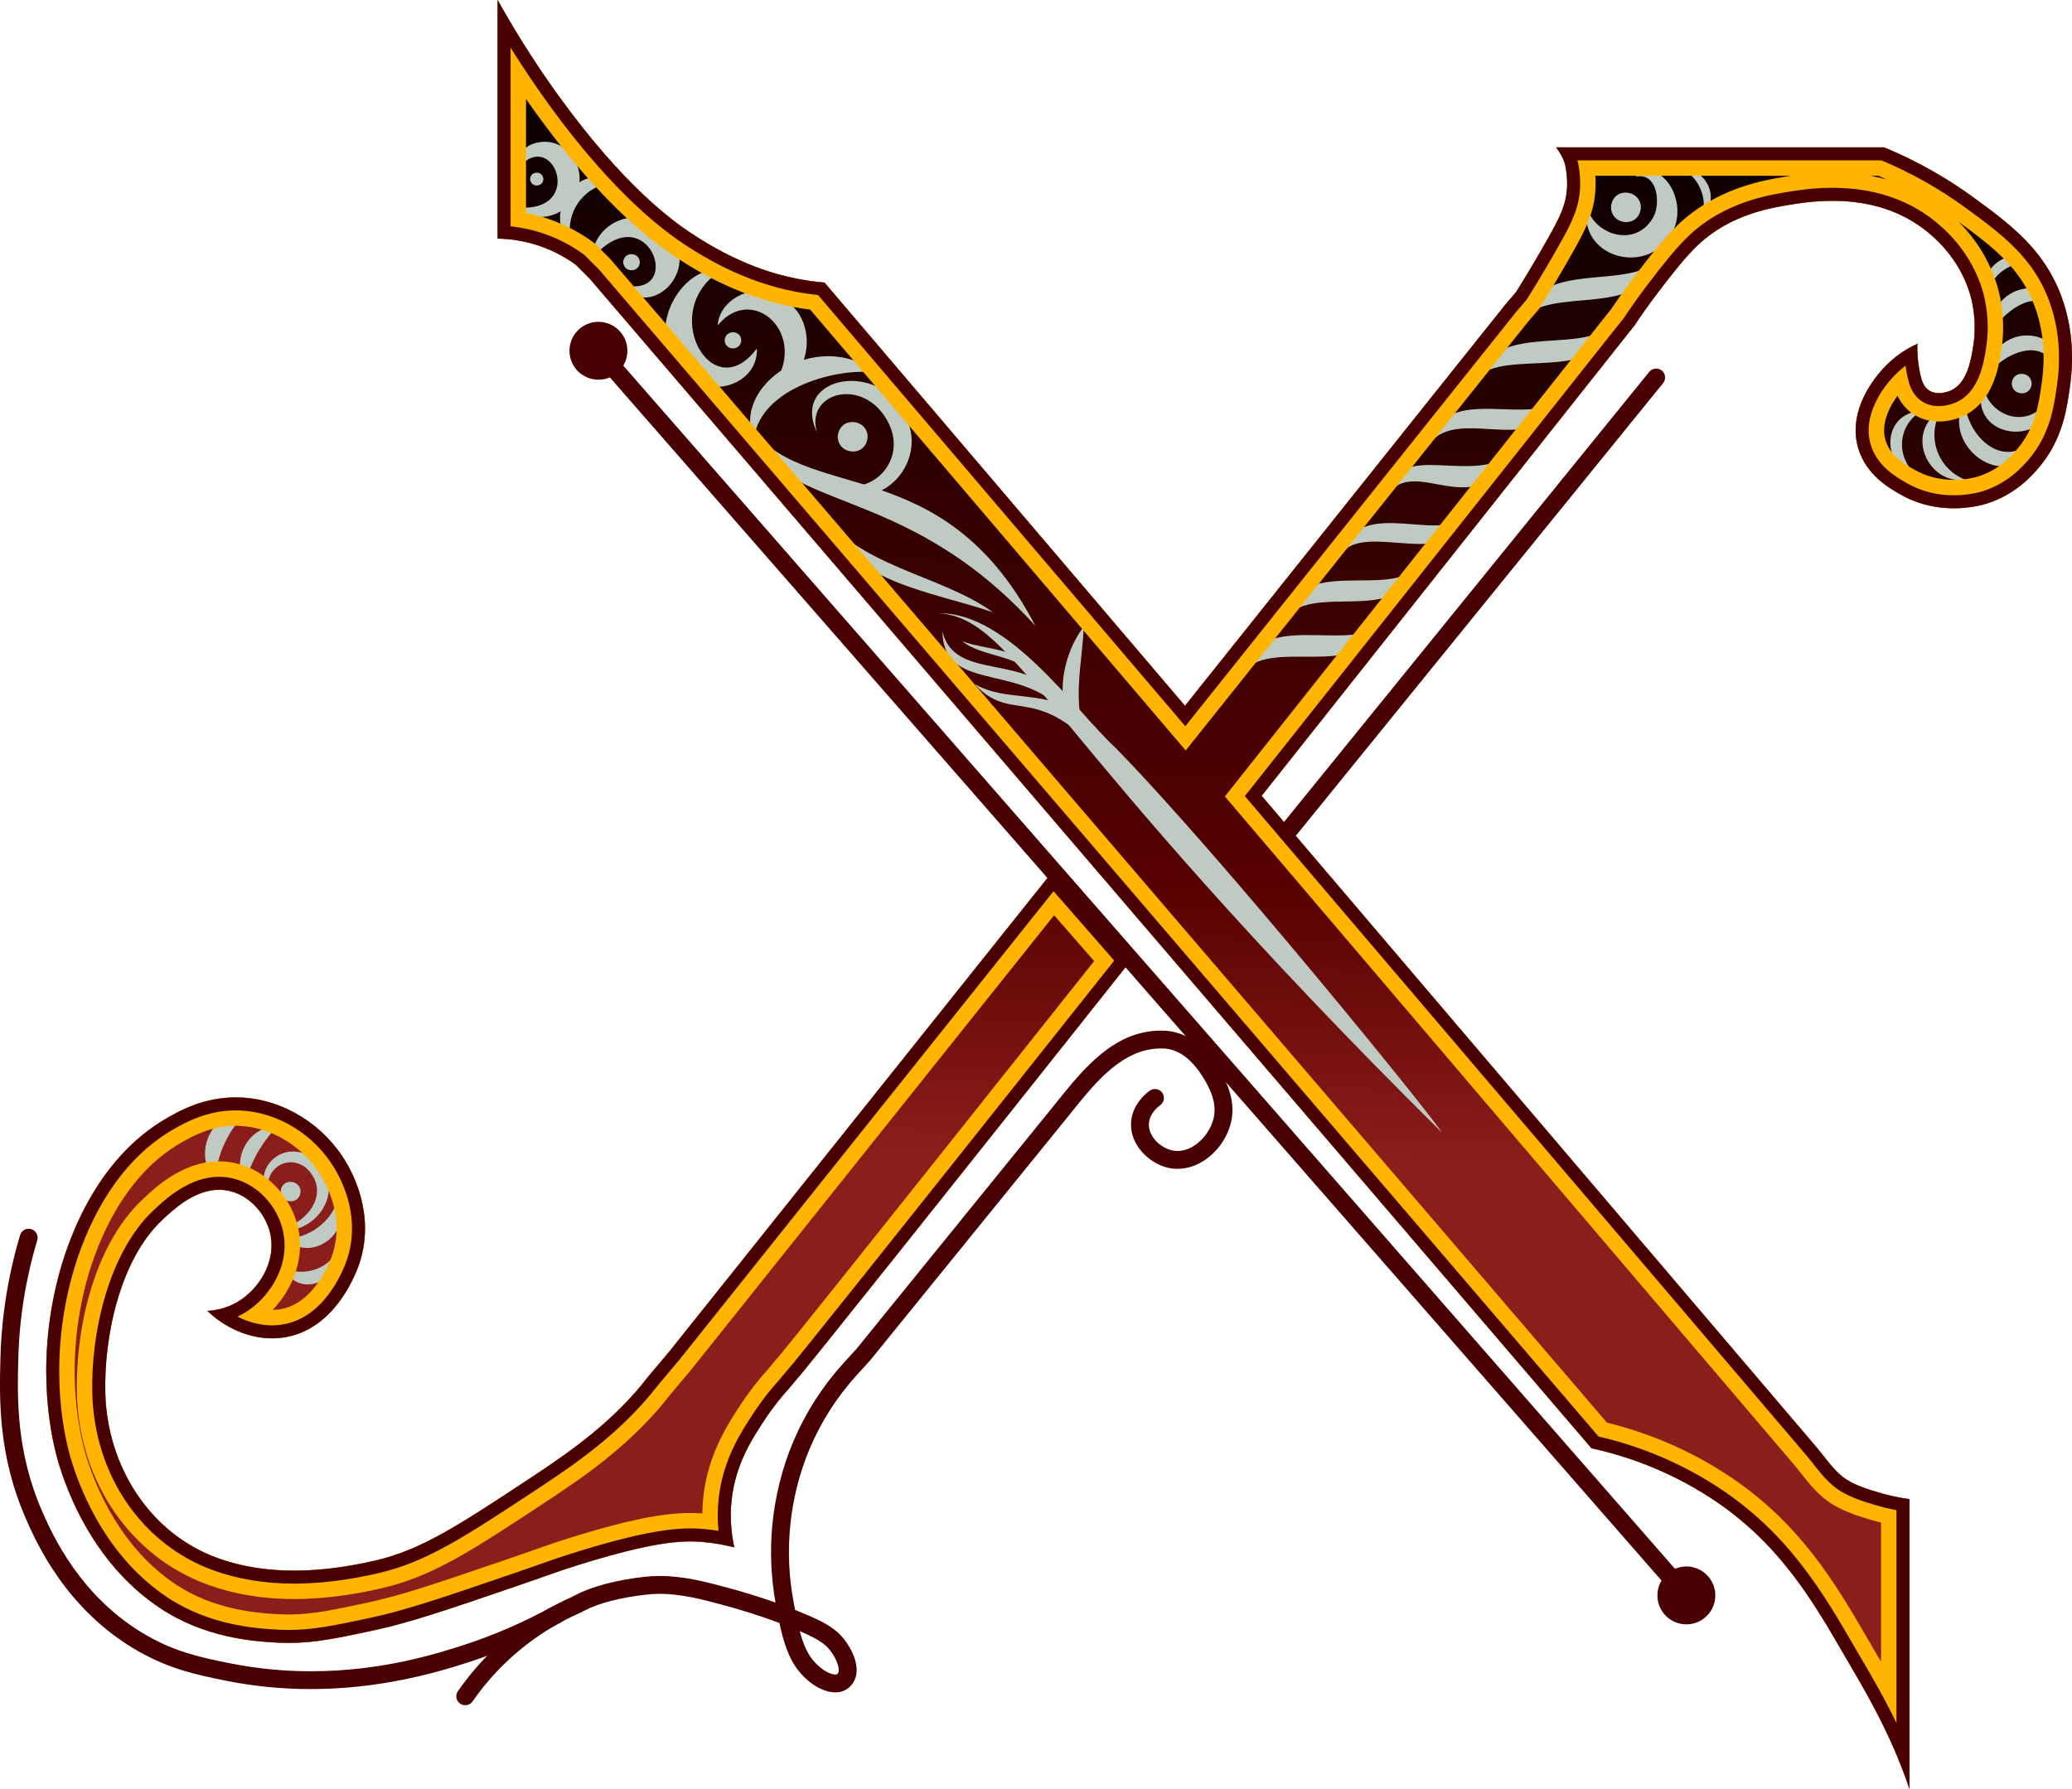 <?xml version="1.0" encoding="iso-8859-1"?>
<!-- Generator: Adobe Illustrator 24.0.1, SVG Export Plug-In . SVG Version: 6.00 Build 0)  -->
<svg version="1.1" xmlns="http://www.w3.org/2000/svg" xmlns:xlink="http://www.w3.org/1999/xlink" x="0px" y="0px"
	 viewBox="0 0 2551.333 2203.37" style="enable-background:new 0 0 2551.333 2203.37;" xml:space="preserve">
<g id="Layer_5">
	<linearGradient id="SVGID_1_" gradientUnits="userSpaceOnUse" x1="725.335" y1="1410.547" x2="753.112" y2="16.102">
		<stop  offset="0" style="stop-color:#8B1D1A"/>
		<stop  offset="0.25" style="stop-color:#550000"/>
		<stop  offset="0.5" style="stop-color:#3A0000"/>
		<stop  offset="0.75" style="stop-color:#1E0000"/>
		<stop  offset="1" style="stop-color:#000000"/>
	</linearGradient>
	<path style="fill:url(#SVGID_1_);" d="M1296.735,1072.65l-472.22,591.48l-26.45,31.46c-41.69,53.96-92.67,90.25-143.41,123.73
		c-90.59,59.75-135.88,89.63-192.93,102.76c-63.2,14.53-131.67,19.33-193.66-3.13c-84.55-30.63-135.8-113.99-138.38-202.24
		c-2.02-69.31,17.58-164.65,69.9-214.05c15.5-14.64,47.37-44.72,83.88-35.65c23.51,5.84,41.79,26.12,48.24,48.23
		c10.14,34.77-10.39,69.18-35.65,85.98c-13.73,9.13-28.12,12.56-40.75,13.29c26.33,24.92,60.54,37.42,93.17,32.85
		c66.31-9.3,91.79-84.27,94.37-92.28c19.89-61.65-10.94-113.84-16.77-123.72c-26.87-45.48-76.48-77.52-130.02-79.69
		c-42.35-1.72-73.82,15.79-90.18,25.16c-90.88,52.1-124.39,157.4-134.92,199.23c-27.38,108.73-7.819,196.724,1.831,227.974
		c16.77,54.3,53.349,129.476,124.699,176.756c54.81,36.32,113.58,40.27,138.41,41.95c42.07,2.83,71.82-3.55,123.73-14.68
		c44.43-9.53,88.94-24.66,176.15-54.53c47.08-16.12,47.56-17.02,73.4-25.16c98.07-30.91,133.02-31.19,155.19-29.36
		c14.91,1.23,28.28,3.77,39.79,6.73c-4.19-19.2-6.18-42.27-2.05-67.55c6.5-39.69,25.4-68.3,39.85-90.17
		c10.85-16.43,21.47-29.08,29.36-37.75l10.48-12.58c4.52-3.62,195.35-243.43,411.01-515.12L1296.735,1072.65z"/>
	<linearGradient id="SVGID_2_" gradientUnits="userSpaceOnUse" x1="1558.005" y1="1427.134" x2="1585.783" y2="32.689">
		<stop  offset="0" style="stop-color:#8B1D1A"/>
		<stop  offset="0.25" style="stop-color:#550000"/>
		<stop  offset="0.5" style="stop-color:#3A0000"/>
		<stop  offset="0.75" style="stop-color:#1E0000"/>
		<stop  offset="1" style="stop-color:#000000"/>
	</linearGradient>
	<path style="fill:url(#SVGID_2_);" d="M2351.195,2203.37v-357.06c-11.97-1.62-24.63-4.21-37.75-8.12
		c-14.742-4.39-32.149-9.634-44.375-19.261c-12.565-9.894-22.145-24.557-32.582-36.812c-6.368-7.478-12.736-14.956-19.105-22.434
		c-17.155-20.145-34.311-40.29-51.466-60.436c-21.869-25.681-43.739-51.361-65.608-77.042
		c-25.17-29.556-50.339-59.112-75.509-88.668c-27.056-31.772-54.113-63.544-81.169-95.316c-27.53-32.328-55.06-64.656-82.59-96.983
		c-26.59-31.224-53.18-62.448-79.769-93.672c-24.236-28.46-48.472-56.92-72.708-85.38c-20.469-24.036-40.938-48.073-61.407-72.109
		c-15.289-17.953-30.577-35.906-45.866-53.859c-8.694-10.21-17.389-20.42-26.083-30.629c-1.464-1.72-2.929-3.44-4.394-5.159
		l-17.3-20.32c227.71-287.15,450.49-568.48,450.49-568.48l8.39-10.49c7.21-10.88,17.8-26.25,31.46-44.04
		c13.94-18.15,31.72-41.3,48.23-56.62c39.27-36.43,88.61-44.53,111.15-48.23c27.55-4.53,105.72-17.36,167.76,31.45
		c9.38,7.38,40.88,32.86,54.53,77.6c2.02,6.61,9.39,32.5,4.19,65c-2.74,17.15-7.22,45.14-27.26,54.53c-0.79,0.37-16.14,7.31-27.26,0
		c-6.38-4.19-8.73-11.32-10.49-18.87c-1.92-8.23-4.03-20.73-3.9-37.41l1.17-1.55c-9.02,3.9-18.43,9.21-27.55,16.43
		c-28.61,22.64-59.85,68.33-46.14,113.25c9.96,32.65,38.8,48.93,52.43,56.62c50.07,28.26,100.71,12.53,106.95,10.48
		c34.8-11.43,54.69-34.33,62.91-44.03c28.75-33.97,34.07-70.9,37.75-96.47c2.58-17.97,8.71-64.3-10.49-115.34
		c-21.47-57.07-62.45-87.73-109.05-121.63c-24.59-17.89-60.76-40.9-108.87-60.82c-137.35,0-320.26,0-403.86,0
		c6.12,8.05,10.04,15.82,11.53,23.07c2.63,12.79,2.1,25.17,2.1,25.17c-0.95,21.94-8.99,37.83-23.07,62.91
		c-13.77,24.52-27.18,46.91-39.85,67.11l-12.58,14.67l-395.07,494.84l-20.8-24.42l-423.04-496.78c-10.57-0.93-22.56-2.49-35.57-5.09
		c-23.02-4.6-70.36-16.65-130.02-56.62c-21.18-14.19-81.34-56.97-161.48-167.77c-22.67-31.35-48.91-70.85-75.49-118.58v293.85
		c14.65,0.26,32.78,2.45,52.42,9.27c19.03,6.61,33.74,15.56,44.04,23.07l16.78,16.78l596.86,697.01l95.06,111.01l33.31,38.9
		l508.45,593.77c39.06,8.57,91.79,25.57,146.2,60.82c85.47,55.37,127.23,128.77,165.67,195.03
		C2293.305,2077.07,2327.345,2132.04,2351.195,2203.37z"/>
</g>
<g id="Layer_7">
	<g>
		<path style="fill:#BFCBC2;" d="M336.756,1514.193c35.712-0.508,74.531-42.853,40.501-75.602
			c-27.106-21.252-59.556,8.909-42.607,37.469c-30.743-31.263,14.603-81.634,56.865-45.159
			C427.932,1469.661,384.256,1526.21,336.756,1514.193z"/>
	</g>
	<g>
		<path style="fill:#BFCBC2;" d="M415.843,1477.708c20.047,39.483-32.205,79.741-65.444,47.63
			C377.812,1526.216,407.653,1506.213,415.843,1477.708z"/>
	</g>
	<g>
		<path style="fill:#BFCBC2;" d="M412.231,1545.592c5.43,34.342-46.704,52.988-62.265,16.147
			C369.29,1571.218,398.37,1565.996,412.231,1545.592z"/>
	</g>
	<g>
		<path style="fill:#BFCBC2;" d="M341.417,1387.482c-17.457,17.553-32.969,43.145-39.399,69.935
			C284.079,1430.848,304.585,1385.993,341.417,1387.482z"/>
	</g>
	<g>
		<path style="fill:#BFCBC2;" d="M304.701,1369.457c-22.059,19.597-38.404,52.561-39.487,83.952
			C235.393,1421.236,261.354,1366.656,304.701,1369.457z"/>
	</g>
	<g>
		<path style="fill:#BFCBC2;" d="M2504.095,539.962c-21.355,74.077-118.019,14.355-85.136-47.375
			C2421.686,540.324,2469.921,580.325,2504.095,539.962z"/>
	</g>
	<g>
		<path style="fill:#BFCBC2;" d="M2526.374,484.923c4.921,66.402-106.317,61.784-84.749-12.264
			C2445.791,512.838,2501.733,534.461,2526.374,484.923z"/>
	</g>
	<g>
		<path style="fill:#BFCBC2;" d="M2531.945,462.18c-8.487-53.219-68.717-27.81-87.572,4.248
			C2455.015,384.598,2555.148,408.178,2531.945,462.18z"/>
	</g>
	<g>
		<path style="fill:#BFCBC2;" d="M2534.121,388.803c-25.15-41.985-69.849-2.35-87.048,26.078
			C2452.747,338.728,2535.774,341.288,2534.121,388.803z"/>
	</g>
	<g>
		<path style="fill:#BFCBC2;" d="M2419.66,590.612c-44.561,7.321-76.452-57.595-29.047-86.004
			C2370.514,538.491,2387.386,578.289,2419.66,590.612z"/>
	</g>
	<g>
		<path style="fill:#BFCBC2;" d="M2360.396,585.091c-42.212-5.679-47.031-76.095,5.86-79.135
			C2335.091,524.495,2334.846,565.199,2360.396,585.091z"/>
	</g>
	<g>
		<path style="fill:#BFCBC2;" d="M2506.009,324.583c-29.195-6.089-56.068,15.074-59.832,41.147
			C2433.216,330.528,2476.82,299.148,2506.009,324.583z"/>
	</g>
	<g>
		<path style="fill:#BFCBC2;" d="M1702.026,766.515c-28.682,77.664-141.097,13.342-174.96,65.51
			C1545.643,744.772,1665.86,808.089,1702.026,766.515z"/>
	</g>
	<g>
		<path style="fill:#BFCBC2;" d="M1746.383,695.463c-21.47,79.546-135.602,17.739-165.359,69.391
			C1595.803,679.621,1714.564,740.617,1746.383,695.463z"/>
	</g>
	<g>
		<path style="fill:#BFCBC2;" d="M1810.358,629.132c-17.76,79.242-129.129,10.65-159.22,53.237
			C1674.759,605.801,1779.708,676.63,1810.358,629.132z"/>
	</g>
	<g>
		<path style="fill:#BFCBC2;" d="M1867.573,554.761c-53.273,94.337-122.771,3.98-159.764,54.84
			C1721.24,537.532,1814.232,602.197,1867.573,554.761z"/>
	</g>
	<g>
		<path style="fill:#BFCBC2;" d="M1925.282,486.28c-26.807,83.006-129.244,10.977-165.126,60.464
			C1778.356,466.529,1892.009,532.038,1925.282,486.28z"/>
	</g>
	<g>
		<path style="fill:#BFCBC2;" d="M1990.993,392.468c-17.983,85.27-137.003,33.721-173.846,73.885
			C1845.164,390.644,1956.625,443.283,1990.993,392.468z"/>
	</g>
	<g>
		<path style="fill:#BFCBC2;" d="M2044.874,316.422c-22.312,79.598-135.542,33.099-171.881,77.747
			C1895.904,315.117,2008.826,361.666,2044.874,316.422z"/>
	</g>
	<g>
		<path style="fill:#BFCBC2;" d="M2013.644,217.73c32.101-27.063,70.145,34.808,42.063,73.902
			c-32.053,48.21-112.035,23.518-101.548-35.984c10.328,35.172,60.258,48.85,80.97,12.895
			C2045.284,252.858,2041.776,211.129,2013.644,217.73z"/>
	</g>
	<g>
		<path style="fill:#BFCBC2;" d="M2095.488,267.103c7.723-20.628-2.961-48.737-23.517-58.09
			C2102.458,207.404,2118.903,247.036,2095.488,267.103z"/>
	</g>
	<g>
		<path style="fill:#BFCBC2;" d="M1774.629,1394.002c-488.837-484.451-522.485-632.058-618.467-638.738
			c86.872-0.807,168.512,121.065,217.039,165.364C1502.595,1052.453,1772.839,1386.155,1774.629,1394.002z"/>
	</g>
	<g>
		<path style="fill:#BFCBC2;" d="M1199.93,842.501c61.864,35.043,135.527-23.45,201.186,143.198
			C1281.371,818.911,1254.511,900.817,1199.93,842.501z"/>
	</g>
	<g>
		<path style="fill:#BFCBC2;" d="M1160.485,777.616c16.951,71.182,130.395,13.257,160.633,115.098
			C1271.999,808.947,1161.58,859.853,1160.485,777.616z"/>
	</g>
	<g>
		<path style="fill:#BFCBC2;" d="M1184.748,789.717c30.006,12.016,87.36,7.386,92.74,52.063
			C1264.122,805.218,1211.899,811.474,1184.748,789.717z"/>
	</g>
	<g>
		<path style="fill:#BFCBC2;" d="M1274.917,770.826C1107.56,586.673,952.339,635.632,920.372,520.829
			C986.289,623.742,1160.389,550.434,1274.917,770.826z"/>
	</g>
	<g>
		<path style="fill:#BFCBC2;" d="M1222.653,754.084c-76.757-26.481-183.138-36.648-214.873-127.068
			C1054.7,698.086,1157.672,707.164,1222.653,754.084z"/>
	</g>
	<g>
		<path style="fill:#BFCBC2;" d="M1005.954,532.61c-33.17-71.29,79.837-88.932,109.129-19.787
			c33.074,65.135-50.86,136.141-98.309,71.631c42.995,39.967,105.186-11.75,76.387-65.294
			C1063.639,463.643,991.139,482.657,1005.954,532.61z"/>
	</g>
	<g>
		<path style="fill:#BFCBC2;" d="M1080.118,459.295c-47.298-7.727-143.597,17.921-151.826,80.897
			C900.486,477.001,1003.464,401.511,1080.118,459.295z"/>
	</g>
	<g>
		<path style="fill:#BFCBC2;" d="M883.832,400.785c0.934-26.137,31.041-46.656,58.536-41.865
			c71.664,15.977,64.581,112.966-0.8,128.783C1005.935,420.775,929.474,344.552,883.832,400.785z"/>
	</g>
	<g>
		<path style="fill:#BFCBC2;" d="M890.192,331.787c-82.023,47.541-14.463,172.519,41.76,97.462
			c2.302,47.665-69.812,69.555-102.644,15.884C798.647,397.546,841.44,326.326,890.192,331.787z"/>
	</g>
	<g>
		<path style="fill:#BFCBC2;" d="M728.635,318.715c2.764-55.686,79.867-71.836,103.854-18.737
			c20.174,42.675-34.486,93.109-69.606,49.928C846.713,373.566,798.894,235.987,728.635,318.715z"/>
	</g>
	<g>
		<path style="fill:#BFCBC2;" d="M761.864,224.752c-43.732-0.305-69.249,40.089-57.381,76.656
			C666.157,267.227,707.644,195.128,761.864,224.752z"/>
	</g>
	<g>
		<path style="fill:#BFCBC2;" d="M634.395,212.207c-4.865-41.355,59.943-55.988,77.398-5.605c13,46.228-42.905,79.592-76.857,48.677
			C725.429,264.438,678.418,148.342,634.395,212.207z"/>
	</g>
	<g>
		<path style="fill:#BFCBC2;" d="M1334.4,771.913c-1.27,44.015-16.144,96.816,5.499,139.842
			C1292.989,882.325,1304.974,810.165,1334.4,771.913z"/>
	</g>
	<path style="fill:#BFCBC2;" d="M1031.531,537.934c1.598-25.518,36.264-22.946,36.857,0.001
		C1066.79,563.451,1032.124,560.879,1031.531,537.934z"/>
	<path style="fill:#BFCBC2;" d="M345.586,1467.542c0.77-16.376,23.921-15.641,24.571,0.001
		C369.388,1483.919,346.236,1483.183,345.586,1467.542z"/>
	<path style="fill:#BFCBC2;" d="M1983.663,255.365c1.598-25.518,36.264-22.946,36.857,0.001
		C2018.922,280.883,1984.256,278.311,1983.663,255.365z"/>
	<path style="fill:#BFCBC2;" d="M2477.134,472.411c0.77-16.376,23.921-15.641,24.571,0.001
		C2500.935,488.787,2477.784,488.052,2477.134,472.411z"/>
	<path style="fill:#BFCBC2;" d="M912.771,419.173c-0.407-13.025-19.672-13.414-20.476,0.001
		C892.702,432.198,911.966,432.587,912.771,419.173z"/>
	<path style="fill:#BFCBC2;" d="M767.391,322.936c0.407-13.025,19.671-13.414,20.476,0.001
		C787.46,335.961,768.196,336.35,767.391,322.936z"/>
	<path style="fill:#BFCBC2;" d="M652.726,220.556c0.266-10.107,15.535-10.936,16.381,0.001
		C668.84,230.663,653.571,231.493,652.726,220.556z"/>
</g>
<g id="Layer_4">
	<g>
		<path style="fill:#FFB400;" d="M1297.95,1127.226l49.313,56.422c-310.062,390.568-378.522,475.47-389.59,488.52l-0.511,0.409
			l-2.258,2.711l-10.002,12.007c-11.725,12.944-22.54,26.882-32.148,41.431c-14.924,22.587-37.477,56.72-45.19,103.821
			c-1.695,10.373-2.6,20.853-2.718,31.395c-5.157-0.375-9.929-0.551-14.839-0.551c-23.792,0-62.495,3.592-151.348,31.596
			c-15.516,4.888-22.237,7.265-34.438,11.581c-8.474,2.998-20.081,7.103-39.786,13.85c-89.352,30.604-130.605,44.509-172.169,53.424
			c-42.366,9.084-67.939,14.567-97.002,14.567c-5.547,0-11.114-0.193-17.005-0.59l-0.06-0.004
			c-22.245-1.505-74.338-5.03-121.379-36.202c-67.632-44.816-98.318-118.171-110.59-157.907
			c-3.124-10.117-10.676-37.87-13.324-76.969c-2.992-44.196,1.042-88.651,11.992-132.134c5.452-21.657,15.779-54.396,34.015-87.368
			c22.394-40.491,50.781-70.785,84.358-90.034c12.601-7.217,36.055-20.65,66.98-20.649c1.453,0,2.928,0.03,4.387,0.089
			c19.901,0.806,39.937,7.153,57.943,18.353c17.857,11.107,32.851,26.381,43.362,44.171c10.696,18.126,26.684,54.594,13.589,95.184
			c-0.616,1.914-6.371,19.185-18.422,36.001c-13.579,18.95-29.559,29.834-47.489,32.349c-2.583,0.362-5.236,0.559-7.897,0.587
			c24.988-26.084,41.859-65.746,29.582-107.848c-10.349-35.473-39.161-63.89-73.4-72.395c-7.227-1.796-14.666-2.706-22.111-2.706
			c-44.608,0-78.13,31.662-94.236,46.875c-63.118,59.595-83.005,166.812-80.857,240.521
			c3.152,107.838,66.523,199.738,161.442,234.124c32.116,11.636,67.811,17.536,106.092,17.536c33.114,0,69.226-4.442,107.341-13.205
			c63.182-14.541,110.329-45.638,204.259-107.591l0.097-0.064c51.644-34.076,105.857-72.252,151.377-130.959l25.997-30.921
			l0.286-0.339l0.277-0.347L1297.95,1127.226 M1296.735,1072.65l-472.22,591.48l-26.45,31.46
			c-41.69,53.96-92.67,90.25-143.41,123.73c-90.59,59.75-135.88,89.63-192.93,102.76c-32.306,7.427-66,12.313-99.491,12.313
			c-32.027,0-63.867-4.464-94.169-15.443c-84.55-30.63-135.8-113.99-138.38-202.24c-2.02-69.31,17.58-164.65,69.9-214.05
			c13.529-12.779,39.535-37.323,70.208-37.323c4.468,0,9.031,0.52,13.672,1.673c23.51,5.84,41.79,26.12,48.24,48.23
			c10.14,34.77-10.39,69.18-35.65,85.98c-13.73,9.13-28.12,12.56-40.75,13.29c22.738,21.521,51.355,33.779,79.754,33.779
			c4.486,0,8.965-0.306,13.416-0.929c66.31-9.3,91.79-84.27,94.37-92.28c19.89-61.65-10.94-113.84-16.77-123.72
			c-26.87-45.48-76.48-77.52-130.02-79.69c-1.957-0.08-3.895-0.118-5.805-0.118c-39.426-0.001-68.771,16.341-84.375,25.278
			c-90.88,52.1-124.39,157.4-134.92,199.23c-27.38,108.73-7.819,196.724,1.831,227.974c16.77,54.3,53.348,129.476,124.699,176.756
			c54.81,36.32,113.58,40.27,138.41,41.95c6.722,0.452,13.134,0.669,19.368,0.669c32.779,0,60.747-5.998,104.362-15.349
			c44.43-9.53,88.94-24.66,176.15-54.53c47.08-16.12,47.56-17.02,73.4-25.16c79.443-25.039,117.469-29.979,140.831-29.979
			c5.478,0,10.148,0.271,14.359,0.619c14.91,1.23,28.28,3.77,39.79,6.73c-4.19-19.2-6.18-42.27-2.05-67.55
			c6.5-39.69,25.4-68.3,39.85-90.17c10.85-16.43,21.47-29.08,29.36-37.75l10.48-12.58c4.52-3.62,195.35-243.43,411.01-515.12
			L1296.735,1072.65L1296.735,1072.65z"/>
	</g>
	<g>
		<path style="fill:#FFB400;" d="M647.715,122.006c4.002,5.741,8.044,11.435,12.131,17.086
			c57.918,80.076,115.235,139.404,170.358,176.335c47.085,31.545,95.077,52.359,142.642,61.864
			c8.153,1.629,16.454,2.987,24.807,4.06l414.017,486.184l20.8,24.42l27.518,32.307l26.479-33.165l394.688-494.361l12.179-14.202
			l1.697-1.979l1.385-2.208c14.009-22.335,27.708-45.405,40.719-68.573c15.786-28.118,26.23-48.775,27.519-78.546
			c0.043-1.006,0.249-6.782-0.283-14.738h240.807c-2.872,0.443-5.422,0.862-7.612,1.222c-24.622,4.042-82.284,13.507-129.288,57.112
			c-18.664,17.319-37.243,41.508-52.184,60.961c-11.192,14.576-21.951,29.607-31.998,44.701l-7.425,9.284l-0.052,0.066l-0.052,0.066
			c-2.228,2.813-225.377,284.605-450.475,568.461l-17.871,22.536l18.645,21.9l17.302,20.323l2.022,2.374l2.373,2.786l26.083,30.629
			l45.865,53.859l14.711,17.275l46.696,54.834l22.905,26.897l49.803,58.483l79.769,93.671l82.59,96.983l81.169,95.316l75.509,88.669
			l32.804,38.52l32.803,38.521l51.466,60.435l19.105,22.435c2.583,3.034,5.258,6.434,8.09,10.034
			c8.102,10.301,17.285,21.976,29.487,31.584c17.6,13.859,39.816,20.475,56.031,25.305c4.21,1.255,8.462,2.413,12.747,3.474v171.435
			c-2.775-4.783-5.465-9.377-8.046-13.786c-2.219-3.789-4.349-7.428-6.37-10.909l-1.722-2.969
			c-39.354-67.858-83.96-144.769-175.192-203.872c-44.751-28.992-93.854-50.136-146.118-62.937l-500.978-585.043l-33.31-38.9
			l-95.06-111.01l-596.86-697.01l-0.88-1.027l-0.956-0.957l-16.78-16.78l-1.927-1.927l-2.201-1.605
			c-16.305-11.888-34.196-21.259-53.179-27.852c-9.438-3.277-19.092-5.846-28.901-7.695V122.006 M2312.835,216.49
			c3.492,1.501,6.963,3.04,10.412,4.616c-6.45-1.82-13.058-3.359-19.819-4.616H2312.835 M2411.863,273.285
			c22.216,16.208,40.588,30.134,55.938,45.715c17.364,17.626,29.209,35.822,37.275,57.264c16.415,43.636,10.74,83.163,8.606,98.031
			c-3.369,23.409-7.561,52.542-29.809,78.828c-6.299,7.433-21.05,24.84-47.131,33.406c-2.266,0.745-14.413,4.459-30.973,4.459
			c-17.447,0-33.545-4.094-47.855-12.17c-11.323-6.388-30.273-17.079-36.153-36.354c-3.582-11.736-1.835-25.007,5.193-39.443
			c2.559-5.257,5.815-10.55,9.546-15.606c3.736,7.758,9.708,16.251,19.471,22.662c9.042,5.944,19.887,9.086,31.362,9.086
			c14.659,0,26.645-5.08,29.973-6.64c36.835-17.26,43.681-60.109,46.97-80.694c5.801-36.256-0.817-66.16-5.274-80.743
			C2452.545,329.924,2439.233,300.816,2411.863,273.285 M612.715,0v293.85c14.65,0.26,32.78,2.45,52.42,9.27
			c19.03,6.61,33.74,15.56,44.04,23.07l16.78,16.78l596.86,697.01l95.06,111.01l33.31,38.9l508.45,593.77
			c39.061,8.57,91.79,25.57,146.2,60.82c85.47,55.37,127.23,128.77,165.67,195.03c21.8,37.56,55.84,92.53,79.69,163.86v-357.06
			c-11.97-1.62-24.63-4.21-37.75-8.12c-14.741-4.39-32.148-9.634-44.375-19.26c-12.566-9.894-22.146-24.557-32.582-36.812
			c-6.368-7.478-12.737-14.956-19.104-22.434c-17.156-20.146-34.311-40.291-51.466-60.436
			c-21.869-25.68-43.739-51.361-65.608-77.042c-25.169-29.556-50.339-59.112-75.509-88.668
			c-27.056-31.772-54.113-63.544-81.169-95.316c-27.53-32.328-55.06-64.656-82.59-96.983c-26.59-31.223-53.18-62.448-79.769-93.671
			c-24.236-28.46-48.472-56.92-72.708-85.38c-20.469-24.036-40.938-48.073-61.407-72.109
			c-15.289-17.953-30.577-35.906-45.866-53.859c-8.694-10.21-17.389-20.42-26.083-30.629c-1.464-1.72-2.929-3.439-4.394-5.159
			l-17.3-20.32c227.71-287.15,450.49-568.48,450.49-568.48l8.39-10.49c7.21-10.88,17.801-26.25,31.46-44.04
			c13.94-18.15,31.72-41.3,48.23-56.62c39.27-36.43,88.61-44.53,111.15-48.23c11.005-1.81,30.09-4.944,52.996-4.944
			c34.435,0,77.507,7.082,114.764,36.394c9.38,7.38,40.88,32.86,54.53,77.6c2.02,6.61,9.39,32.5,4.19,65
			c-2.74,17.15-7.22,45.14-27.26,54.53c-0.52,0.244-7.347,3.333-15.123,3.333c-4.04,0-8.335-0.833-12.137-3.333
			c-6.38-4.19-8.73-11.32-10.49-18.87c-1.92-8.23-4.031-20.73-3.9-37.41l1.17-1.55c-9.02,3.9-18.43,9.21-27.551,16.43
			c-28.61,22.64-59.85,68.33-46.14,113.25c9.96,32.65,38.8,48.93,52.43,56.62c23.018,12.992,46.164,16.687,65.053,16.687
			c22.2,0,38.525-5.1,41.896-6.207c34.801-11.43,54.69-34.33,62.91-44.03c28.75-33.97,34.07-70.9,37.75-96.47
			c2.58-17.97,8.71-64.3-10.49-115.34c-21.47-57.07-62.45-87.73-109.05-121.63c-24.59-17.89-60.76-40.9-108.87-60.82
			c-137.35,0-320.26,0-403.86,0c6.12,8.05,10.04,15.82,11.53,23.07c2.63,12.79,2.1,25.17,2.1,25.17
			c-0.949,21.94-8.99,37.83-23.07,62.91c-13.77,24.52-27.18,46.91-39.85,67.11l-12.58,14.67l-395.07,494.84l-20.8-24.42
			l-423.04-496.78c-10.57-0.93-22.56-2.49-35.57-5.09c-23.02-4.6-70.36-16.65-130.02-56.62c-21.18-14.19-81.34-56.97-161.48-167.77
			C665.535,87.23,639.295,47.73,612.715,0L612.715,0z"/>
	</g>
</g>
<g id="Layer_6">
	<g>
		<g>
			<circle style="fill:#480000;" cx="736.872" cy="431.998" r="29.15"/>
			<path style="fill:#480000;" d="M736.872,409.348c12.489,0,22.65,10.161,22.65,22.65s-10.161,22.65-22.65,22.65
				s-22.65-10.161-22.65-22.65S724.383,409.348,736.872,409.348 M736.872,396.348c-19.689,0-35.65,15.961-35.65,35.65
				s15.961,35.65,35.65,35.65s35.65-15.961,35.65-35.65S756.561,396.348,736.872,396.348L736.872,396.348z"/>
		</g>
	</g>
	<g>
		<g>
			<path style="fill:#480000;" d="M2076.479,1994.052c-16.073,0-29.15-13.076-29.15-29.149s13.077-29.149,29.15-29.149
				s29.149,13.076,29.149,29.149S2092.552,1994.052,2076.479,1994.052z"/>
			<path style="fill:#480000;" d="M2076.478,1942.253c12.489,0,22.65,10.161,22.65,22.65c0,12.489-10.161,22.65-22.65,22.65
				c-12.489,0-22.65-10.161-22.65-22.65C2053.829,1952.413,2063.989,1942.253,2076.478,1942.253 M2076.478,1929.253
				c-19.689,0-35.65,15.961-35.65,35.65c0,19.689,15.961,35.65,35.65,35.65c19.689,0,35.65-15.961,35.65-35.65
				C2112.128,1945.214,2096.167,1929.253,2076.478,1929.253L2076.478,1929.253z"/>
		</g>
	</g>
	<g>
		<g>
			<path style="fill:#480000;" d="M2076.48,1969.4c-1.321,0-2.526-0.547-3.394-1.539l-650.319-744.16l-33.351-38.17l-96.069-109.919
				l-559.86-640.651c-0.791-0.905-1.182-2.064-1.102-3.263s0.624-2.295,1.529-3.086c1.051-0.919,2.188-1.111,2.957-1.111
				c1.321,0,2.525,0.546,3.393,1.538l559.86,640.651l96.07,109.919l33.351,38.171l650.319,744.16
				c1.633,1.868,1.44,4.717-0.428,6.351C2078.385,1969.207,2077.248,1969.4,2076.48,1969.4z"/>
			<path style="fill:#480000;" d="M736.871,421c-2.568,0-5.149,0.895-7.234,2.717c-4.574,3.997-5.042,10.947-1.044,15.521
				l559.86,640.651l96.068,109.918l33.351,38.171l650.319,744.16c2.176,2.489,5.224,3.762,8.288,3.762
				c2.567,0,5.147-0.895,7.233-2.717c4.574-3.998,5.042-10.947,1.045-15.521l-650.319-744.159l-33.351-38.172l-96.069-109.919
				l-559.86-640.65C742.983,422.273,739.936,421,736.871,421L736.871,421z"/>
		</g>
	</g>
	<g>
		<g>
			<path style="fill:#480000;" d="M1588.258,1025.42c-0.725,0-1.804-0.175-2.828-1.005c-0.934-0.758-1.516-1.833-1.641-3.028
				s0.224-2.368,0.981-3.302l451.04-556.01c0.858-1.059,2.135-1.666,3.501-1.666c0.725,0,1.804,0.175,2.829,1.006
				c1.927,1.563,2.223,4.403,0.66,6.33l-451.04,556.01C1590.902,1024.813,1589.625,1025.42,1588.258,1025.42z"/>
			<path style="fill:#480000;" d="M2039.311,453.91c-3.201,0-6.375,1.391-8.549,4.071l-451.04,556.01
				c-3.827,4.718-3.105,11.646,1.613,15.473c2.038,1.653,4.488,2.457,6.923,2.457c3.202,0,6.375-1.391,8.55-4.07l451.04-556.01
				c3.827-4.718,3.104-11.645-1.613-15.472C2044.196,454.714,2041.746,453.91,2039.311,453.91L2039.311,453.91z"/>
		</g>
	</g>
	<g>
		<g>
			<path style="fill:#480000;" d="M572.861,2093.646c-0.913,0-1.797-0.278-2.555-0.804c-0.987-0.686-1.649-1.714-1.863-2.896
				s0.046-2.378,0.73-3.365c34.626-49.916,82.309-89.326,137.893-113.968l0.171-0.076l4.214-2.166
				c19.441-10.354,49.023-18.134,83.382-21.951c5.691-0.632,11.602-0.953,17.568-0.953c29.012,0,56.939,7.527,81.578,14.169
				c20.922,5.64,40.142,11.595,58.762,18.207l10.524,3.737l-1.949-10.997c-5.459-30.799-6.778-62.043-3.921-92.865
				c3.258-35.146,12.078-70.418,25.504-102.004c14.771-34.751,35.152-66.574,60.576-94.586l16.027-17.556l242.468-298.891
				c1.975-2.435,3.968-4.91,5.985-7.416c29.933-37.186,67.185-83.466,121.401-83.466c1.586,0,3.202,0.039,4.801,0.117
				c10.324,0.503,20.733,3.962,30.104,10.002c11.63,7.498,21.953,18.874,31.559,34.778c9.413,15.584,14.211,28.954,15.1,42.077
				c0.224,3.303,0.179,6.673-0.133,10.016c-1.745,18.716-12.917,37.638-29.156,49.382c-9.84,7.116-20.78,10.877-31.636,10.877
				c-3.509,0-7.018-0.396-10.428-1.179c-20.563-4.72-41.829-24.866-40.328-49.185c1.174-19.042,15.836-30.907,20.302-34.091
				c0.97-0.691,1.951-0.836,2.603-0.836c1.479,0,2.818,0.688,3.673,1.888c0.698,0.979,0.973,2.171,0.774,3.356
				s-0.847,2.223-1.826,2.92c-2.596,1.852-15.589,11.865-16.543,27.317c-1.21,19.612,16.375,35.959,33.36,39.857
				c2.802,0.644,5.668,0.97,8.519,0.97c11.197,0,20.458-4.997,26.256-9.188c13.984-10.113,23.981-26.962,25.469-42.925
				c0.267-2.863,0.306-5.748,0.115-8.571c-0.789-11.638-5.182-23.723-13.825-38.032c-8.881-14.705-18.279-25.129-28.731-31.866
				c-8.045-5.187-16.921-8.151-25.667-8.577c-1.413-0.068-2.843-0.104-4.249-0.104c-50.023,0-84.28,42.558-114.505,80.105
				c-2.042,2.537-4.033,5.011-6.005,7.441l-242.639,299.102l-16.19,17.734c-24.745,27.263-44.574,58.228-58.949,92.047
				c-13.068,30.742-21.653,65.085-24.826,99.316c-2.923,31.532-1.361,63.474,4.645,94.938l2.278,12.012l3.311,1.32
				c5.496,2.19,11.004,4.475,16.372,6.788c11.249,4.851,24.121,10.792,34.509,19.953c8.516,7.511,21.029,25.934,20.84,41.626
				c-0.083,6.87-2.556,12.396-7.352,16.424c-3.321,2.79-7.5,4.204-12.421,4.204c-12.285,0.002-27.336-8.831-39.281-23.051
				c-13.138-15.643-19.26-38.774-23.126-57.179l-0.733-3.488l-3.334-1.258c-22.071-8.325-45.107-15.689-70.424-22.514
				c-24.086-6.492-51.374-13.847-79.417-13.847c-5.595,0-11.111,0.298-16.396,0.886c-33.297,3.699-61.752,11.136-80.125,20.939
				l-4.87,2.483c-54.123,23.968-100.55,62.321-134.264,110.922C575.727,2092.923,574.341,2093.646,572.861,2093.646z
				 M978.464,2010.634c4.59,17.096,10.375,29.638,17.686,38.343c12.341,14.69,25.128,19.902,32.329,19.903h0
				c2.731,0,4.981-0.725,6.687-2.154c2.744-2.308,4.097-5.461,4.147-9.648c0.141-11.692-10.268-28.129-17.793-34.766
				c-9.399-8.289-21.021-13.653-32.12-18.438c-0.7-0.303-1.403-0.604-2.109-0.905L975,1997.729L978.464,2010.634z"/>
			<path style="fill:#480000;" d="M1429.358,1269.3c-57.328,0-95.568,47.506-126.465,85.891c-2.011,2.499-4,4.969-5.969,7.396
				l-242.349,298.743l-15.912,17.43c-25.915,28.552-46.689,60.989-61.745,96.411c-13.687,32.197-22.675,68.143-25.995,103.947
				c-2.913,31.419-1.569,63.221,3.993,94.6c-18.716-6.646-38.346-12.725-59.242-18.357c-25.296-6.818-53.4-14.394-83.274-14.394
				c-6.026,0-12.124,0.308-18.285,0.993c-35.162,3.906-65.569,11.942-85.636,22.63l-4.048,2.081
				c-56.673,25.125-105.289,65.303-140.599,116.205c-3.463,4.991-2.223,11.845,2.769,15.308c1.912,1.326,4.097,1.963,6.26,1.963
				c3.484,0,6.912-1.651,9.048-4.731c33.067-47.668,78.614-85.275,131.717-108.755l4.988-2.544l0.148-0.077
				c17.663-9.425,45.287-16.604,77.784-20.214c5.238-0.582,10.467-0.846,15.677-0.846c27.187,0,53.798,7.174,77.726,13.623
				c24.947,6.724,48.012,14.092,69.822,22.319c4.428,21.077,10.902,43.82,24.511,60.023c13.687,16.294,30.356,25.37,44.254,25.37
				c0.001,0,0.003,0,0.004,0c6.276,0,11.989-1.852,16.602-5.727c6.222-5.226,9.566-12.6,9.671-21.323
				c0.216-17.923-13.343-38.027-23.041-46.579c-11.105-9.794-24.527-15.999-36.236-21.047c-5.446-2.348-10.955-4.632-16.538-6.857
				c-0.254-1.333-0.502-2.65-0.748-3.95l-0.864-4.563c-5.891-30.865-7.425-62.195-4.557-93.12
				c3.112-33.57,11.527-67.241,24.336-97.373c14.09-33.149,33.533-63.507,57.768-90.207l16.106-17.643l0.216-0.238l242.753-299.242
				c1.987-2.448,3.993-4.94,6.021-7.461c29.359-36.473,62.548-77.682,109.442-77.682c1.3,0,2.611,0.032,3.932,0.096
				c7.608,0.37,15.375,2.98,22.461,7.548c9.601,6.189,18.331,15.925,26.689,29.764c8.087,13.39,12.188,24.547,12.903,35.11
				c0.167,2.478,0.133,5.012-0.102,7.529c-1.322,14.18-10.274,29.198-22.806,38.261c-5.353,3.871-13.194,7.956-22.447,7.956
				c-2.275,0-4.636-0.247-7.065-0.805c-14.462-3.319-29.295-17.421-28.327-33.122c0.772-12.512,11.655-20.875,13.828-22.425
				c4.947-3.526,6.099-10.396,2.572-15.342c-2.146-3.011-5.531-4.615-8.966-4.615c-2.209,0-4.44,0.664-6.376,2.043
				c-5.058,3.605-21.665,17.071-23.017,38.983c-1.71,27.717,22.215,50.607,45.363,55.921c3.919,0.899,7.895,1.343,11.881,1.343
				c12.162,0,24.418-4.136,35.446-12.111c17.712-12.81,29.905-33.519,31.819-54.045c0.344-3.688,0.393-7.408,0.146-11.059
				c-0.962-14.195-6.053-28.494-16.021-44.998c-10.129-16.771-21.12-28.835-33.601-36.881c-10.329-6.658-21.848-10.473-33.31-11.031
				C1432.752,1269.341,1431.047,1269.3,1429.358,1269.3L1429.358,1269.3z M1028.479,2062.379c-5.183,0-16.371-4.511-27.352-17.583
				c-7.715-9.187-12.725-22.212-16.386-35.848c0.696,0.297,1.391,0.595,2.085,0.895c10.618,4.577,21.711,9.687,30.394,17.344
				c6.284,5.542,15.708,20.259,15.593,29.813c-0.034,2.86-0.94,4.002-1.822,4.743
				C1030.504,2062.152,1029.643,2062.379,1028.479,2062.379L1028.479,2062.379z"/>
		</g>
	</g>
	<g>
		<g>
			<path style="fill:#480000;" d="M382.366,2073.738c-35.027,0.001-69.778-3.445-103.287-10.243
				c-34.474-6.993-67.036-13.599-105.485-35.449c-87.086-49.491-123.458-132.203-135.41-159.383
				C3.972,1790.866,5.75,1722.398,7.048,1672.405c1.31-50.434,9.369-100.688,23.955-149.369c0.566-1.89,2.338-3.21,4.308-3.21
				c0.434,0,0.87,0.064,1.295,0.191c1.151,0.345,2.099,1.117,2.669,2.176c0.57,1.058,0.694,2.274,0.349,3.427
				c-14.357,47.917-22.29,97.381-23.58,147.018c-1.275,49.144-3.022,116.448,30.379,192.402
				c11.655,26.505,47.124,107.163,131.619,155.182c37.2,21.141,69.077,27.607,102.827,34.453
				c33.185,6.731,67.503,10.146,102.003,10.146c88.917,0.002,159.263-22.693,189.303-32.385
				c37.15-11.984,74.33-28.042,110.516-47.729c0.669-0.364,1.389-0.549,2.14-0.549c1.655,0,3.174,0.9,3.964,2.352
				c1.186,2.18,0.377,4.918-1.803,6.104c-36.675,19.952-74.372,36.231-112.044,48.384c-19.777,6.381-60.931,19.658-114.122,27.161
				C434.584,2071.861,408.186,2073.738,382.366,2073.738L382.366,2073.738z"/>
			<path style="fill:#480000;" d="M35.31,1513.326c-4.733,0-9.106,3.078-10.534,7.845c-14.751,49.231-22.902,100.058-24.226,151.065
				c-1.314,50.606-3.113,119.915,31.684,199.043c12.167,27.668,49.19,111.863,138.148,162.418
				c39.35,22.362,72.406,29.068,107.404,36.168c34.073,6.912,69.031,10.373,104.565,10.373c0.004,0,0.01,0,0.015,0
				c26.188,0,52.694-1.88,79.366-5.643c53.744-7.581,95.259-20.975,115.21-27.411c38.054-12.276,76.125-28.715,113.155-48.86
				c5.336-2.903,7.309-9.583,4.406-14.92c-1.995-3.667-5.773-5.746-9.673-5.746c-1.775,0-3.577,0.431-5.246,1.339
				c-35.833,19.495-72.639,35.392-109.396,47.249c-30.872,9.96-99.413,32.076-187.316,32.074
				c-31.379-0.001-65.236-2.82-100.711-10.017c-33.227-6.74-64.611-13.107-100.907-33.734
				c-82.623-46.954-117.439-126.129-128.88-152.146c-32.816-74.623-31.091-141.087-29.831-189.617
				c1.274-49.062,9.116-97.954,23.308-145.321c1.744-5.819-1.561-11.951-7.38-13.694
				C37.418,1513.476,36.355,1513.326,35.31,1513.326L35.31,1513.326z"/>
		</g>
	</g>
	<g>
		<g>
			<path style="fill:#480000;" d="M1297.291,1097.599l74.695,85.464c-314.099,395.682-392.293,492.905-401.047,502.823l-0.405,0.324
				l-1.033,1.24l-10.257,12.313c-11.179,12.312-21.487,25.579-30.638,39.438c-14.87,22.506-35.236,53.328-42.291,96.41
				c-2.671,16.349-3.184,33.011-1.547,49.769c-6.355-1.017-12.729-1.791-19.087-2.315c-5.565-0.459-10.546-0.673-15.674-0.673
				c-20.682,0-58.281,3.184-145.639,30.718c-15.201,4.788-21.811,7.127-33.813,11.372c-8.513,3.011-20.171,7.135-39.965,13.912
				c-90.092,30.857-131.718,44.884-174.347,54.028c-43.591,9.346-69.903,14.988-100.979,14.988c-5.977,0-11.961-0.207-18.289-0.633
				l-0.059-0.004c-23.747-1.606-79.358-5.369-130.593-39.32c-72.553-48.077-105.229-125.981-118.249-168.14
				c-7.344-23.784-29.165-109.893-1.603-219.347c5.727-22.751,16.59-57.167,35.814-91.926c24.1-43.574,54.901-76.32,91.542-97.326
				c13.127-7.518,40.443-23.163,76.423-23.162c1.708,0,3.443,0.035,5.157,0.105c23.177,0.939,46.418,8.271,67.208,21.203
				c20.444,12.716,37.624,30.227,49.69,50.649c12.317,20.874,30.685,63.008,15.31,110.665c-2.415,7.496-25.213,73.466-81.359,81.34
				c-3.67,0.514-7.437,0.775-11.197,0.775c-11.932,0-23.958-2.539-35.744-7.546c-2.315-0.984-4.599-2.052-6.849-3.206
				c4.301-2.006,8.454-4.338,12.449-6.995c29.212-19.428,54.862-60.192,42.149-103.784c-8.491-29.103-31.941-52.371-59.742-59.277
				c-5.73-1.424-11.628-2.145-17.53-2.145c-37.054,0-66.867,28.159-81.192,41.689c-54.792,51.734-77.103,150.86-74.909,226.151
				c2.923,99.996,61.379,185.101,148.923,216.816c30.036,10.882,63.553,16.4,99.62,16.4c31.683,0,66.363-4.28,103.079-12.721
				c59.843-13.773,106.035-44.239,198.061-104.937l0.092-0.061c50.399-33.255,103.265-70.459,147.054-127.037l26.241-31.212
				l0.13-0.155l0.126-0.158L1297.291,1097.599 M1296.735,1072.65l-472.22,591.48l-26.45,31.46
				c-41.69,53.96-92.67,90.25-143.41,123.73c-90.59,59.75-135.88,89.63-192.93,102.76c-32.306,7.427-66,12.313-99.491,12.313
				c-32.027,0-63.867-4.464-94.169-15.443c-84.55-30.63-135.8-113.99-138.38-202.24c-2.02-69.31,17.58-164.65,69.9-214.05
				c13.529-12.779,39.535-37.323,70.208-37.323c4.468,0,9.03,0.52,13.672,1.673c23.51,5.84,41.79,26.12,48.24,48.23
				c10.14,34.77-10.39,69.18-35.65,85.98c-13.73,9.13-28.12,12.56-40.75,13.29c22.738,21.521,51.355,33.779,79.754,33.779
				c4.486,0,8.965-0.306,13.416-0.929c66.31-9.3,91.79-84.27,94.37-92.28c19.89-61.65-10.94-113.84-16.77-123.72
				c-26.87-45.48-76.48-77.52-130.02-79.69c-1.957-0.08-3.895-0.118-5.805-0.118c-39.426-0.001-68.771,16.341-84.375,25.278
				c-90.88,52.1-124.39,157.4-134.92,199.23c-27.38,108.73-7.819,196.724,1.831,227.974c16.77,54.3,53.349,129.476,124.699,176.756
				c54.81,36.32,113.58,40.27,138.41,41.95c6.722,0.452,13.135,0.669,19.369,0.669c32.779,0,60.746-5.998,104.361-15.349
				c44.43-9.53,88.94-24.66,176.15-54.53c47.08-16.12,47.56-17.02,73.4-25.16c79.442-25.039,117.468-29.979,140.831-29.979
				c5.478,0,10.148,0.271,14.359,0.619c14.91,1.23,28.28,3.77,39.79,6.73c-4.19-19.2-6.18-42.27-2.05-67.55
				c6.5-39.69,25.4-68.3,39.85-90.17c10.85-16.43,21.47-29.08,29.36-37.75l10.48-12.58c4.52-3.62,195.35-243.43,411.01-515.12
				L1296.735,1072.65L1296.735,1072.65z"/>
		</g>
	</g>
	<g>
		<g>
			<path style="fill:#480000;" d="M628.715,58.657c14.753,23.7,30.309,46.875,46.525,69.3
				c38.91,53.796,99.214,127.25,165.539,171.686c45,30.148,90.686,50.004,135.79,59.017c10.065,2.011,20.368,3.586,30.715,4.696
				l418.85,491.859l20.8,24.42l12.58,14.769l12.104-15.161l394.894-494.62l12.398-14.458l0.776-0.905l0.633-1.009
				c13.847-22.076,27.387-44.879,40.247-67.779c14.88-26.505,23.995-44.446,25.103-70.058c0.025-0.586,0.58-14.521-2.413-29.076
				c-0.262-1.276-0.576-2.56-0.942-3.849h374.394c36.668,15.44,71.192,34.862,102.664,57.758
				c24.587,17.886,44.762,32.956,61.963,50.417c19.294,19.585,32.489,39.893,41.524,63.908c18.132,48.2,11.731,92.782,9.628,107.427
				c-3.519,24.453-8.339,57.943-34.12,88.405c-6.706,7.913-24.519,28.933-55.697,39.173c-3.862,1.269-17.936,5.408-36.902,5.408
				c-20.759,0-40-4.919-57.192-14.623c-12.893-7.274-36.892-20.814-44.989-47.355c-5.029-16.478-2.916-34.413,6.282-53.306
				c7.771-15.961,20.339-31.535,34.485-42.729c0.664-0.526,1.335-1.043,2.012-1.554c0.691,5.203,1.61,10.267,2.754,15.172
				c1.542,6.614,4.751,20.376,17.283,28.607c6.019,3.957,13.059,5.963,20.926,5.963c11.006,0,20.179-4.033,21.912-4.844
				c27.723-12.99,33.284-47.795,36.271-66.491c5.196-32.475-0.707-59.177-4.686-72.197c-7.023-23.018-23.122-56.537-59.94-85.506
				c-33.584-26.422-75.525-39.819-124.657-39.819c-24.238,0-44.634,3.354-55.588,5.155c-22.932,3.764-76.635,12.58-119.441,52.29
				c-17.493,16.232-35.533,39.719-50.037,58.604c-11.101,14.457-21.766,29.373-31.708,44.346l-7.946,9.935l-0.024,0.03l-0.024,0.03
				c-2.228,2.813-225.381,284.61-450.483,568.471l-8.17,10.302l8.523,10.011l17.302,20.323l3.008,3.532l1.385,1.626l26.083,30.629
				l45.865,53.859l15.944,18.722l45.464,53.388l36.354,42.69l36.354,42.69l79.769,93.672l24.134,28.34l58.456,68.643l40.585,47.658
				l40.584,47.658l23.788,27.934l51.721,60.735l65.608,77.042l13.362,15.691l38.104,44.744l19.105,22.434
				c2.823,3.315,5.609,6.857,8.559,10.607c7.809,9.929,15.884,20.195,26.305,28.401c14.748,11.613,34.131,17.385,49.704,22.024
				c8.616,2.568,17.425,4.706,26.32,6.392v262.22c-15.107-31.286-30.642-57.818-43.442-79.68c-2.231-3.811-4.374-7.47-6.408-10.975
				l-1.723-2.971c-38.284-66.011-81.676-140.83-169.087-197.458c-44.639-28.919-93.797-49.708-146.2-61.832l-504.996-589.737
				l-33.31-38.9l-95.06-111.01l-596.86-697.01l-0.402-0.47l-0.437-0.437l-16.78-16.78l-0.881-0.881l-1.006-0.734
				c-14.787-10.782-31.01-19.279-48.218-25.256c-13.47-4.678-27.43-7.762-41.668-9.215V58.657 M612.715,0v293.85
				c14.65,0.26,32.78,2.45,52.42,9.27c19.03,6.61,33.74,15.56,44.04,23.07l16.78,16.78l596.86,697.01l95.06,111.01l33.31,38.9
				l508.45,593.77c39.06,8.57,91.79,25.57,146.2,60.82c85.47,55.37,127.23,128.77,165.67,195.03
				c21.8,37.56,55.84,92.53,79.69,163.86v-357.06c-11.969-1.62-24.63-4.21-37.75-8.12c-14.741-4.391-32.149-9.634-44.375-19.261
				c-12.565-9.894-22.145-24.556-32.581-36.812c-6.368-7.478-12.737-14.956-19.105-22.435
				c-17.156-20.145-34.311-40.29-51.466-60.436c-21.869-25.68-43.739-51.361-65.608-77.042
				c-25.169-29.556-50.339-59.112-75.509-88.668c-27.056-31.772-54.113-63.544-81.169-95.316
				c-27.53-32.327-55.06-64.656-82.59-96.983c-26.59-31.224-53.18-62.448-79.769-93.672c-24.236-28.46-48.472-56.92-72.708-85.38
				c-20.469-24.036-40.938-48.073-61.407-72.109c-15.289-17.953-30.577-35.906-45.865-53.859
				c-8.695-10.21-17.389-20.419-26.084-30.629c-1.464-1.72-2.929-3.44-4.393-5.159l-17.3-20.32
				c227.71-287.15,450.49-568.48,450.49-568.48l8.39-10.49c7.21-10.88,17.8-26.25,31.46-44.04c13.94-18.15,31.72-41.3,48.23-56.62
				c39.27-36.43,88.61-44.53,111.15-48.23c11.005-1.81,30.09-4.944,52.996-4.944c34.435,0,77.507,7.082,114.764,36.394
				c9.38,7.38,40.88,32.86,54.53,77.6c2.02,6.61,9.39,32.5,4.19,65c-2.74,17.15-7.22,45.14-27.26,54.53
				c-0.52,0.244-7.347,3.333-15.123,3.333c-4.04,0-8.335-0.833-12.137-3.333c-6.38-4.19-8.729-11.32-10.49-18.87
				c-1.92-8.23-4.03-20.73-3.9-37.41l1.17-1.55c-9.021,3.9-18.43,9.21-27.55,16.43c-28.61,22.64-59.85,68.33-46.14,113.25
				c9.96,32.65,38.8,48.93,52.43,56.62c23.018,12.992,46.164,16.687,65.053,16.687c22.2,0,38.525-5.1,41.896-6.207
				c34.8-11.43,54.69-34.33,62.91-44.03c28.75-33.97,34.07-70.9,37.75-96.47c2.58-17.97,8.71-64.3-10.49-115.34
				c-21.47-57.07-62.45-87.73-109.05-121.63c-24.59-17.89-60.76-40.9-108.87-60.82c-137.35,0-320.26,0-403.86,0
				c6.12,8.05,10.04,15.82,11.53,23.07c2.63,12.79,2.1,25.17,2.1,25.17c-0.949,21.94-8.99,37.83-23.07,62.91
				c-13.77,24.52-27.18,46.91-39.85,67.11l-12.58,14.67l-395.07,494.84l-20.8-24.42l-423.04-496.78
				c-10.57-0.93-22.56-2.49-35.57-5.09c-23.02-4.6-70.36-16.65-130.02-56.62c-21.18-14.19-81.34-56.97-161.48-167.77
				C665.535,87.23,639.295,47.73,612.715,0L612.715,0z"/>
		</g>
	</g>
</g>
</svg>
